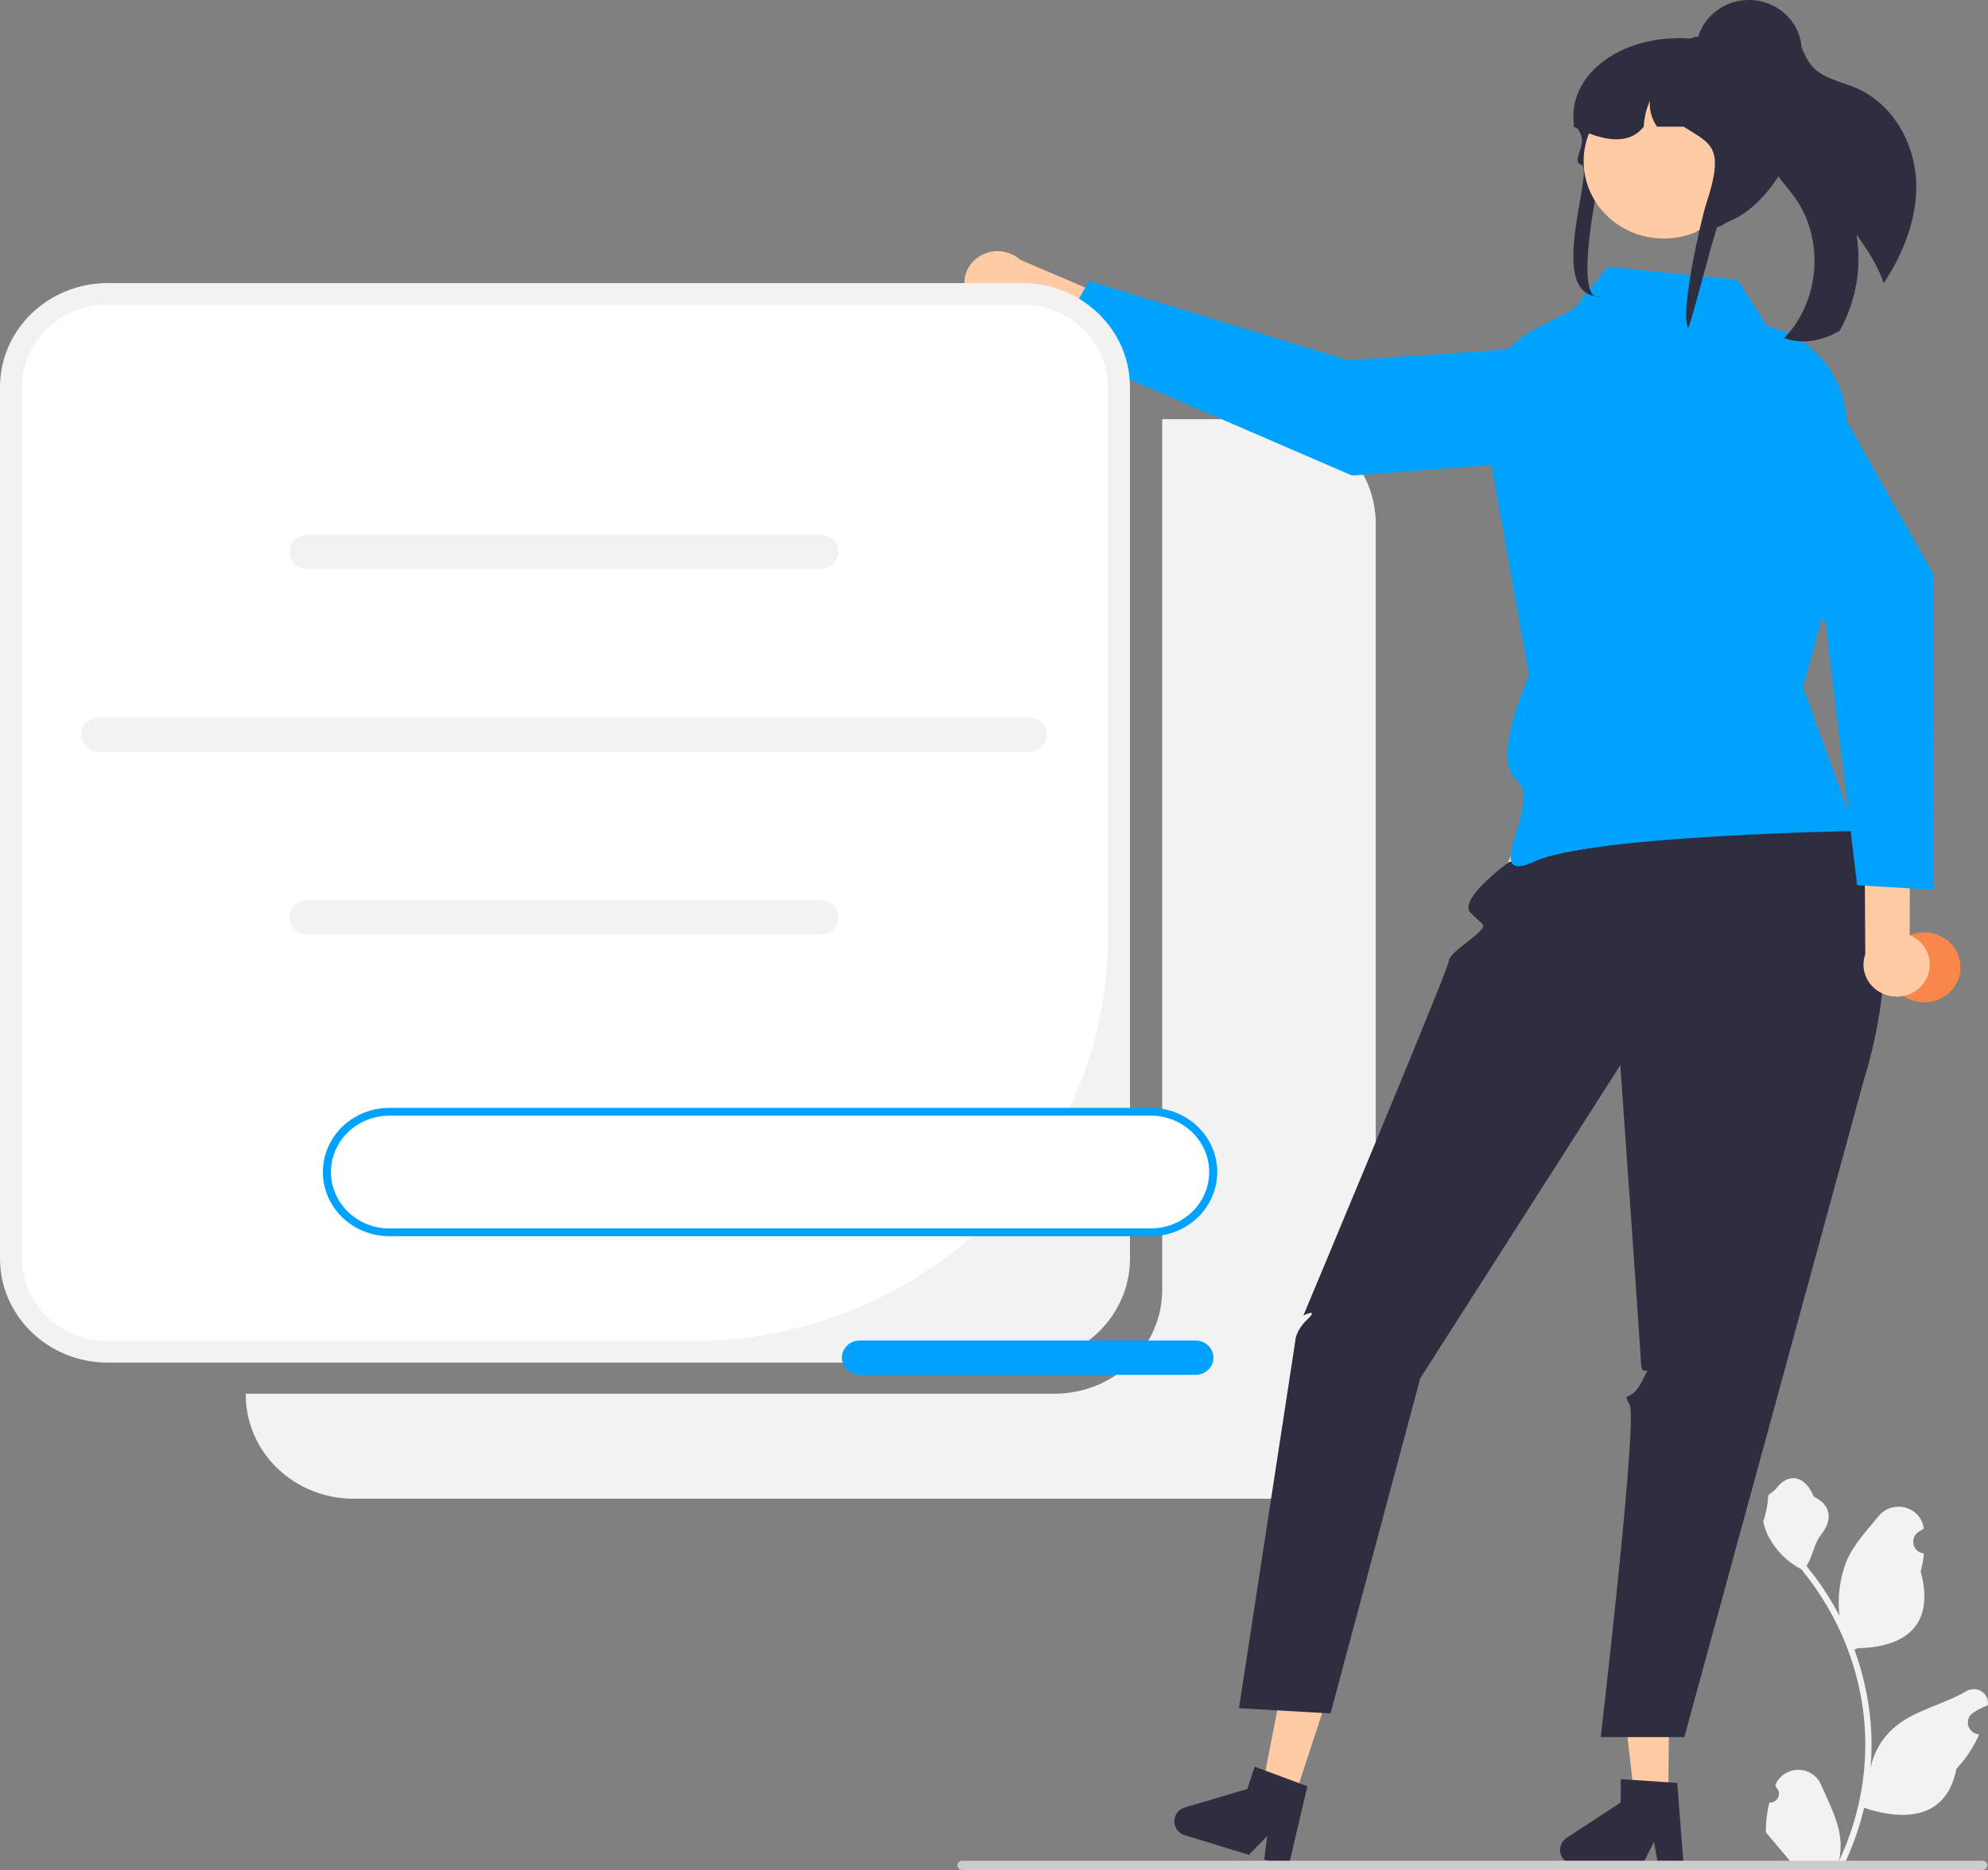 <svg width="304" height="286" viewBox="0 0 304 286" fill="none" xmlns="http://www.w3.org/2000/svg">
<rect x="0" y="0" width="304" height="286" fill="#808080" stroke="none"/>
<g clip-path="url(#clip0_45_4334)">
<path d="M193.896 64.111H177.721V197.251C177.721 199.34 177.295 201.408 176.467 203.338C175.639 205.268 174.425 207.022 172.895 208.499C171.365 209.976 169.549 211.147 167.55 211.947C165.551 212.746 163.409 213.158 161.245 213.158H37.58V213.31C37.58 215.399 38.006 217.467 38.834 219.397C39.662 221.327 40.875 223.081 42.405 224.558C43.935 226.035 45.752 227.207 47.75 228.006C49.749 228.805 51.892 229.217 54.056 229.217H193.896C196.06 229.217 198.202 228.805 200.201 228.006C202.2 227.207 204.016 226.035 205.546 224.558C207.076 223.081 208.29 221.327 209.118 219.397C209.946 217.467 210.372 215.399 210.372 213.31V80.018C210.372 75.799 208.636 71.753 205.546 68.77C202.456 65.787 198.266 64.111 193.896 64.111Z" fill="#F2F2F2"/>
<path d="M270.574 275.691C270.86 275.703 271.143 275.631 271.386 275.483C271.628 275.335 271.817 275.118 271.928 274.863C272.038 274.608 272.065 274.326 272.004 274.055C271.943 273.785 271.797 273.539 271.587 273.351L271.491 272.983C271.504 272.954 271.516 272.925 271.529 272.895C271.818 272.237 272.301 271.676 272.919 271.283C273.536 270.89 274.26 270.681 275 270.684C275.74 270.686 276.463 270.9 277.077 271.298C277.692 271.696 278.171 272.26 278.454 272.92C279.587 275.554 281.029 278.192 281.384 280.977C281.541 282.208 281.475 283.456 281.189 284.665C283.85 279.062 285.231 272.973 285.24 266.809C285.241 265.262 285.152 263.717 284.973 262.18C284.826 260.92 284.622 259.669 284.361 258.427C282.935 251.687 279.873 245.37 275.428 239.995C273.276 238.861 271.536 237.118 270.442 235C270.046 234.239 269.766 233.427 269.61 232.588C269.853 232.619 270.526 229.05 270.342 228.831C270.681 228.335 271.286 228.089 271.656 227.605C273.493 225.2 276.024 225.62 277.346 228.888C280.168 230.264 280.196 232.545 278.464 234.739C277.362 236.135 277.21 238.024 276.243 239.518C276.343 239.641 276.446 239.76 276.546 239.883C278.364 242.141 279.949 244.565 281.278 247.121C280.955 244.257 281.34 241.361 282.403 238.669C283.48 236.161 285.499 234.048 287.276 231.88C287.746 231.297 288.385 230.862 289.111 230.63C289.837 230.398 290.618 230.379 291.356 230.575C292.093 230.771 292.754 231.174 293.254 231.733C293.754 232.291 294.072 232.981 294.166 233.714C294.17 233.746 294.173 233.778 294.177 233.81C293.913 233.953 293.654 234.106 293.401 234.267C293.084 234.472 292.838 234.765 292.695 235.108C292.553 235.45 292.521 235.826 292.603 236.186C292.686 236.546 292.88 236.874 293.158 237.126C293.437 237.378 293.788 237.543 294.166 237.599L294.205 237.605C294.111 238.524 293.944 239.434 293.707 240.329C295.988 248.844 291.064 251.945 284.034 252.084C283.879 252.161 283.728 252.238 283.573 252.311C284.908 255.963 285.745 259.767 286.064 263.628C286.244 265.906 286.233 268.194 286.032 270.47L286.044 270.389C286.553 267.858 287.951 265.575 290.003 263.924C293.05 261.508 297.354 260.618 300.641 258.675C300.99 258.459 301.397 258.343 301.812 258.342C302.227 258.341 302.634 258.455 302.984 258.67C303.334 258.885 303.614 259.192 303.789 259.555C303.965 259.918 304.029 260.322 303.975 260.72L303.961 260.805C303.471 260.997 302.994 261.219 302.533 261.469C302.269 261.613 302.01 261.766 301.757 261.927C301.44 262.132 301.194 262.425 301.051 262.767C300.909 263.11 300.877 263.485 300.959 263.845C301.042 264.206 301.235 264.533 301.514 264.786C301.793 265.038 302.144 265.203 302.522 265.259L302.561 265.265C302.589 265.269 302.612 265.272 302.64 265.276C301.803 267.206 300.628 268.983 299.167 270.528C297.741 277.961 291.616 278.666 285.065 276.501H285.061C284.342 279.517 283.301 282.453 281.953 285.26H270.852C270.812 285.141 270.776 285.018 270.74 284.899C271.768 284.962 272.8 284.902 273.812 284.723C272.989 283.747 272.165 282.763 271.341 281.788C271.323 281.769 271.306 281.75 271.289 281.73C270.872 281.231 270.45 280.735 270.032 280.236L270.032 280.235C270.01 278.704 270.192 277.177 270.573 275.691L270.574 275.691Z" fill="#F2F2F2"/>
<path d="M148.3 46C148.705 46.593 149.239 47.094 149.865 47.468C150.49 47.842 151.192 48.081 151.923 48.167C152.653 48.253 153.394 48.185 154.094 47.968C154.795 47.75 155.438 47.389 155.98 46.908L179.06 56.961L183.51 51.481L156.006 39.734C155.1 38.914 153.914 38.444 152.672 38.413C151.431 38.381 150.22 38.79 149.27 39.562C148.321 40.335 147.697 41.417 147.518 42.603C147.339 43.79 147.618 44.998 148.3 46H148.3Z" fill="#FFCBA5"/>
<path d="M247.352 52.269L249.641 64.793C249.747 65.377 249.727 65.977 249.579 66.553C249.432 67.129 249.161 67.669 248.785 68.138C248.409 68.607 247.935 68.995 247.395 69.277C246.854 69.559 246.258 69.728 245.646 69.775L206.749 72.728L161.027 52.972L166.488 42.964L206.178 55.099L247.352 52.269Z" fill="#00A2FF"/>
<path d="M156.316 43.294H16.476C7.377 43.294 0 50.415 0 59.2V192.492C0 201.278 7.377 208.399 16.476 208.399H156.316C165.416 208.399 172.792 201.278 172.792 192.492V59.2C172.792 50.415 165.416 43.294 156.316 43.294Z" fill="#F2F2F2"/>
<path d="M16.476 46.565C14.757 46.565 13.055 46.892 11.467 47.526C9.88 48.161 8.437 49.092 7.221 50.266C6.006 51.439 5.042 52.832 4.384 54.365C3.727 55.898 3.388 57.541 3.388 59.2V192.493C3.388 195.844 4.767 199.058 7.221 201.427C9.676 203.797 13.005 205.128 16.476 205.128H105.725C114.088 205.128 122.368 203.538 130.094 200.448C137.82 197.359 144.84 192.83 150.753 187.121C156.666 181.412 161.356 174.635 164.557 167.176C167.757 159.717 169.404 151.722 169.404 143.649V59.2C169.404 57.541 169.065 55.898 168.407 54.365C167.75 52.832 166.786 51.439 165.57 50.266C164.355 49.092 162.912 48.161 161.325 47.526C159.737 46.892 158.035 46.565 156.316 46.565H16.476Z" fill="white"/>
<path d="M125.488 87.017H46.998C46.278 87.017 45.587 86.74 45.078 86.249C44.569 85.757 44.283 85.09 44.283 84.395C44.283 83.699 44.569 83.032 45.078 82.541C45.587 82.049 46.278 81.773 46.998 81.773H125.488C126.208 81.773 126.899 82.049 127.408 82.541C127.917 83.032 128.203 83.699 128.203 84.395C128.203 85.09 127.917 85.757 127.408 86.249C126.899 86.74 126.208 87.017 125.488 87.017Z" fill="#F2F2F2"/>
<path d="M125.488 142.926H46.998C46.278 142.926 45.587 142.65 45.078 142.158C44.569 141.667 44.283 141 44.283 140.304C44.283 139.609 44.569 138.942 45.078 138.451C45.587 137.959 46.278 137.683 46.998 137.683H125.488C126.208 137.683 126.899 137.959 127.408 138.451C127.917 138.942 128.203 139.609 128.203 140.304C128.203 141 127.917 141.667 127.408 142.158C126.899 142.65 126.208 142.926 125.488 142.926Z" fill="#F2F2F2"/>
<path d="M157.361 114.99H15.126C14.405 114.99 13.715 114.714 13.206 114.222C12.696 113.73 12.41 113.063 12.41 112.368C12.41 111.673 12.696 111.006 13.206 110.514C13.715 110.022 14.405 109.746 15.126 109.746H157.361C158.081 109.746 158.772 110.022 159.281 110.514C159.791 111.006 160.077 111.673 160.077 112.368C160.077 113.063 159.791 113.73 159.281 114.222C158.772 114.714 158.081 114.99 157.361 114.99Z" fill="#F2F2F2"/>
<path d="M242.437 107.469L228.268 136.614L282.775 131.284L271.397 103.306L242.437 107.469Z" fill="#FFCBA5"/>
<path d="M255.11 274.98L249.942 274.937L247.654 255.244L255.281 255.306L255.11 274.98Z" fill="#FFCBA5"/>
<path d="M238.556 282.914C238.552 283.505 238.79 284.074 239.22 284.496C239.649 284.918 240.234 285.158 240.847 285.164L251.122 285.247L252.921 281.726L253.581 285.265L257.458 285.298L256.479 272.679L255.13 272.593L249.629 272.226L247.854 272.112L247.823 275.682L239.569 281.087C239.259 281.29 239.006 281.562 238.829 281.88C238.653 282.198 238.559 282.553 238.556 282.914Z" fill="#2F2E41"/>
<path d="M197.918 275.002L192.991 273.496L196.797 254.023L204.069 256.245L197.918 275.002Z" fill="#FFCBA5"/>
<path d="M179.681 277.89C179.496 278.455 179.551 279.066 179.833 279.591C180.115 280.116 180.602 280.512 181.185 280.691L190.982 283.685L193.772 280.83L193.327 284.4L197.023 285.532L199.927 273.192L198.664 272.727L193.517 270.816L191.855 270.203L190.739 273.607L181.204 276.432C180.847 276.538 180.522 276.726 180.256 276.98C179.991 277.234 179.793 277.546 179.681 277.89Z" fill="#2F2E41"/>
<path d="M280.292 123.088L230.732 131.856C230.732 131.856 222.783 137.596 224.91 139.652C227.036 141.708 227.366 141.39 225.969 142.739C224.572 144.088 221.551 145.891 221.521 147.071C221.492 148.251 199.313 201.187 199.313 201.187C199.313 201.187 201.778 199.997 199.93 201.781C198.081 203.566 198.081 205.04 198.081 205.04L189.457 261.26L203.464 262.056L217.179 210.802L247.772 162.919C247.772 162.919 250.808 205.618 250.935 208.458C251.062 211.298 252.91 207.729 251.062 211.298C249.214 214.867 247.982 212.488 249.214 214.867C250.446 217.246 244.776 265.682 244.776 265.682H257.561L284.981 165.288C284.981 165.288 294.737 136.586 280.292 123.088Z" fill="#2F2E41"/>
<path d="M265.692 42.785L245.84 40.794L240.697 47.241L234.705 50.322C232.169 51.626 230.076 53.607 228.676 56.029C227.276 58.452 226.628 61.212 226.81 63.98L233.813 103.306C233.813 103.306 227.898 116.165 231.964 119.365C236.031 122.566 226.016 135.726 234.705 131.736C243.394 127.747 283.713 127.097 283.713 127.097L275.704 105.09L281.687 83.466L282.346 65.334C282.469 61.945 281.427 58.613 279.384 55.856C277.34 53.099 274.409 51.072 271.048 50.091L270.211 49.847L265.692 42.785Z" fill="#00A2FF"/>
<path d="M293.024 28.092C293.154 33.494 291.062 38.725 288.058 43.32C287.166 40.638 285.561 38.196 283.887 35.869C284.731 40.904 283.832 46.066 281.331 50.558C281.243 50.619 281.151 50.675 281.057 50.727C278.608 52.149 275.504 52.725 272.855 51.698C278.328 46.002 279.025 36.565 274.436 30.175C273.137 28.363 271.457 26.759 270.652 24.696C269.381 21.404 270.603 17.78 271.373 14.348C272.094 11.154 272.22 7.352 270 5.011C270.237 4.684 270.56 4.424 270.936 4.257C271.311 4.09 271.726 4.022 272.138 4.061C273.506 4.248 274.502 5.396 275.137 6.579C275.771 7.762 276.19 9.073 277.074 10.095C278.711 12.007 281.5 12.459 283.85 13.467C289.541 15.914 292.887 22.08 293.024 28.092Z" fill="#2F2E41"/>
<path d="M146.406 285.292C146.406 285.385 146.425 285.477 146.461 285.563C146.498 285.649 146.552 285.728 146.62 285.793C146.688 285.859 146.769 285.911 146.858 285.947C146.948 285.982 147.043 286 147.139 286H303.18C303.375 286 303.561 285.925 303.699 285.793C303.836 285.66 303.913 285.48 303.913 285.292C303.913 285.105 303.836 284.924 303.699 284.792C303.561 284.659 303.375 284.584 303.18 284.584H147.139C147.043 284.584 146.948 284.602 146.858 284.638C146.769 284.673 146.688 284.725 146.62 284.791C146.552 284.857 146.498 284.935 146.461 285.021C146.425 285.107 146.406 285.199 146.406 285.292Z" fill="#CCCCCC"/>
<path d="M294.253 153.304C297.315 153.304 299.797 150.907 299.797 147.951C299.797 144.994 297.315 142.598 294.253 142.598C291.19 142.598 288.708 144.994 288.708 147.951C288.708 150.907 291.19 153.304 294.253 153.304Z" fill="#F9864A"/>
<path d="M245.12 25.003C245.446 23.904 243.204 30.621 244.286 30.743C249.212 31.288 255.975 34.129 259.406 35.454C259.56 35.437 259.715 35.419 259.865 35.398C260.233 35.359 260.592 35.303 260.947 35.237C268.936 33.778 272.008 21.929 272.008 21.821C272.008 21.288 270.684 6.658 268.598 6.442C268.05 6.384 267.5 6.355 266.948 6.355H261.772C260.701 6.132 259.615 5.98 258.523 5.9H258.514C248.093 5.134 239.876 11.266 240.644 18.728C240.649 18.736 240.658 18.745 240.662 18.754C240.885 19.074 241.081 19.377 241.253 19.668C241.421 19.94 241.562 20.2 241.685 20.447C242.635 22.352 240.193 24.75 241.812 25.198C243.965 25.793 236.149 45.357 244.672 45.357C240.526 46.495 244.223 28.034 245.12 25.003Z" fill="#2F2E41"/>
<path d="M254.423 36.482C261.192 36.482 266.679 31.184 266.679 24.65C266.679 18.115 261.192 12.817 254.423 12.817C247.654 12.817 242.167 18.115 242.167 24.65C242.167 31.184 247.654 36.482 254.423 36.482Z" fill="#FFCBA5"/>
<path d="M240.645 19.373C240.849 19.477 241.049 19.572 241.254 19.668C241.467 19.767 241.681 19.867 241.894 19.958C245.998 21.755 249.338 21.954 251.365 19.373C251.42 18.015 251.735 16.678 252.297 15.432C252.198 16.825 252.578 18.21 253.379 19.373H257.46C261.663 22.067 263.822 22.348 260.904 31.191C260.091 33.656 256.856 47.994 258.129 50.121C258.497 50.082 262.413 34.376 262.768 34.311C270.757 32.852 275.833 20.144 275.184 19.425C275.187 17.381 274.7 15.363 273.761 13.531C272.573 11.209 270.722 9.265 268.426 7.927C267.057 7.286 265.63 6.769 264.163 6.381C264.126 6.372 264.095 6.364 264.058 6.355C263.608 6.238 263.149 6.13 262.69 6.039C261.742 5.846 260.783 5.705 259.818 5.619C259.75 5.614 259.682 5.61 259.618 5.61C259.233 5.611 258.855 5.711 258.523 5.9C258.518 5.9 258.518 5.905 258.514 5.905C258.277 6.038 258.07 6.217 257.905 6.429C257.615 6.785 257.458 7.226 257.46 7.68H252.915C252.747 7.68 252.579 7.684 252.411 7.693C249.377 7.793 246.492 8.982 244.319 11.028C242.146 13.074 240.843 15.829 240.663 18.754C240.649 18.962 240.645 19.165 240.645 19.373Z" fill="#2F2E41"/>
<path d="M267.44 15.59C271.899 15.59 275.514 12.1 275.514 7.795C275.514 3.49 271.899 0 267.44 0C262.981 0 259.366 3.49 259.366 7.795C259.366 12.1 262.981 15.59 267.44 15.59Z" fill="#2F2E41"/>
<path d="M294.315 150.158C294.709 149.558 294.963 148.883 295.06 148.179C295.157 147.475 295.095 146.758 294.877 146.08C294.659 145.401 294.292 144.777 293.799 144.249C293.307 143.721 292.701 143.303 292.025 143.023L292.065 118.577L285.064 116.904L285.236 145.939C284.833 147.073 284.875 148.311 285.354 149.417C285.833 150.523 286.716 151.422 287.835 151.942C288.954 152.462 290.231 152.568 291.426 152.239C292.62 151.91 293.648 151.17 294.315 150.158V150.158Z" fill="#FFCBA5"/>
<path d="M259.646 60.357L270.54 53.209C271.048 52.875 271.623 52.648 272.228 52.541C272.832 52.435 273.453 52.452 274.051 52.591C274.648 52.73 275.209 52.988 275.697 53.349C276.185 53.71 276.589 54.165 276.884 54.685L295.615 87.731L295.686 136.093L283.992 135.385L279.192 95.457L259.646 60.357Z" fill="#00A2FF"/>
<path d="M175.974 170.035H59.539C57.007 170.035 54.578 171.006 52.787 172.735C50.996 174.464 49.99 176.809 49.99 179.254C49.99 181.699 50.996 184.044 52.787 185.773C54.578 187.502 57.007 188.473 59.539 188.473H175.974C178.506 188.473 180.935 187.502 182.726 185.773C184.517 184.044 185.523 181.699 185.523 179.254C185.523 176.809 184.517 174.464 182.726 172.735C180.935 171.006 178.506 170.035 175.974 170.035Z" fill="white"/>
<path d="M175.974 189.068H59.539C56.843 189.068 54.258 188.034 52.351 186.194C50.445 184.353 49.374 181.857 49.374 179.254C49.374 176.651 50.445 174.155 52.351 172.315C54.258 170.474 56.843 169.44 59.539 169.44H175.974C178.67 169.44 181.255 170.474 183.161 172.315C185.068 174.155 186.139 176.651 186.139 179.254C186.139 181.857 185.068 184.353 183.161 186.194C181.255 188.034 178.67 189.068 175.974 189.068ZM59.539 170.63C57.17 170.63 54.898 171.538 53.222 173.156C51.547 174.773 50.606 176.967 50.606 179.254C50.606 181.541 51.547 183.735 53.222 185.352C54.898 186.97 57.17 187.878 59.539 187.878H175.974C178.343 187.878 180.615 186.97 182.29 185.352C183.965 183.735 184.906 181.541 184.906 179.254C184.906 176.967 183.965 174.773 182.29 173.156C180.615 171.538 178.343 170.63 175.974 170.63H59.539Z" fill="#00A2FF"/>
<path d="M182.839 210.268H131.456C130.736 210.268 130.045 209.991 129.536 209.5C129.027 209.008 128.741 208.341 128.741 207.646C128.741 206.95 129.027 206.284 129.536 205.792C130.045 205.3 130.736 205.024 131.456 205.024H182.839C183.56 205.024 184.25 205.3 184.76 205.792C185.269 206.284 185.555 206.95 185.555 207.646C185.555 208.341 185.269 209.008 184.76 209.5C184.25 209.991 183.56 210.268 182.839 210.268Z" fill="#00A2FF"/>
</g>
<defs>
<clipPath id="clip0_45_4334">
<rect width="304" height="286" fill="white"/>
</clipPath>
</defs>
</svg>
